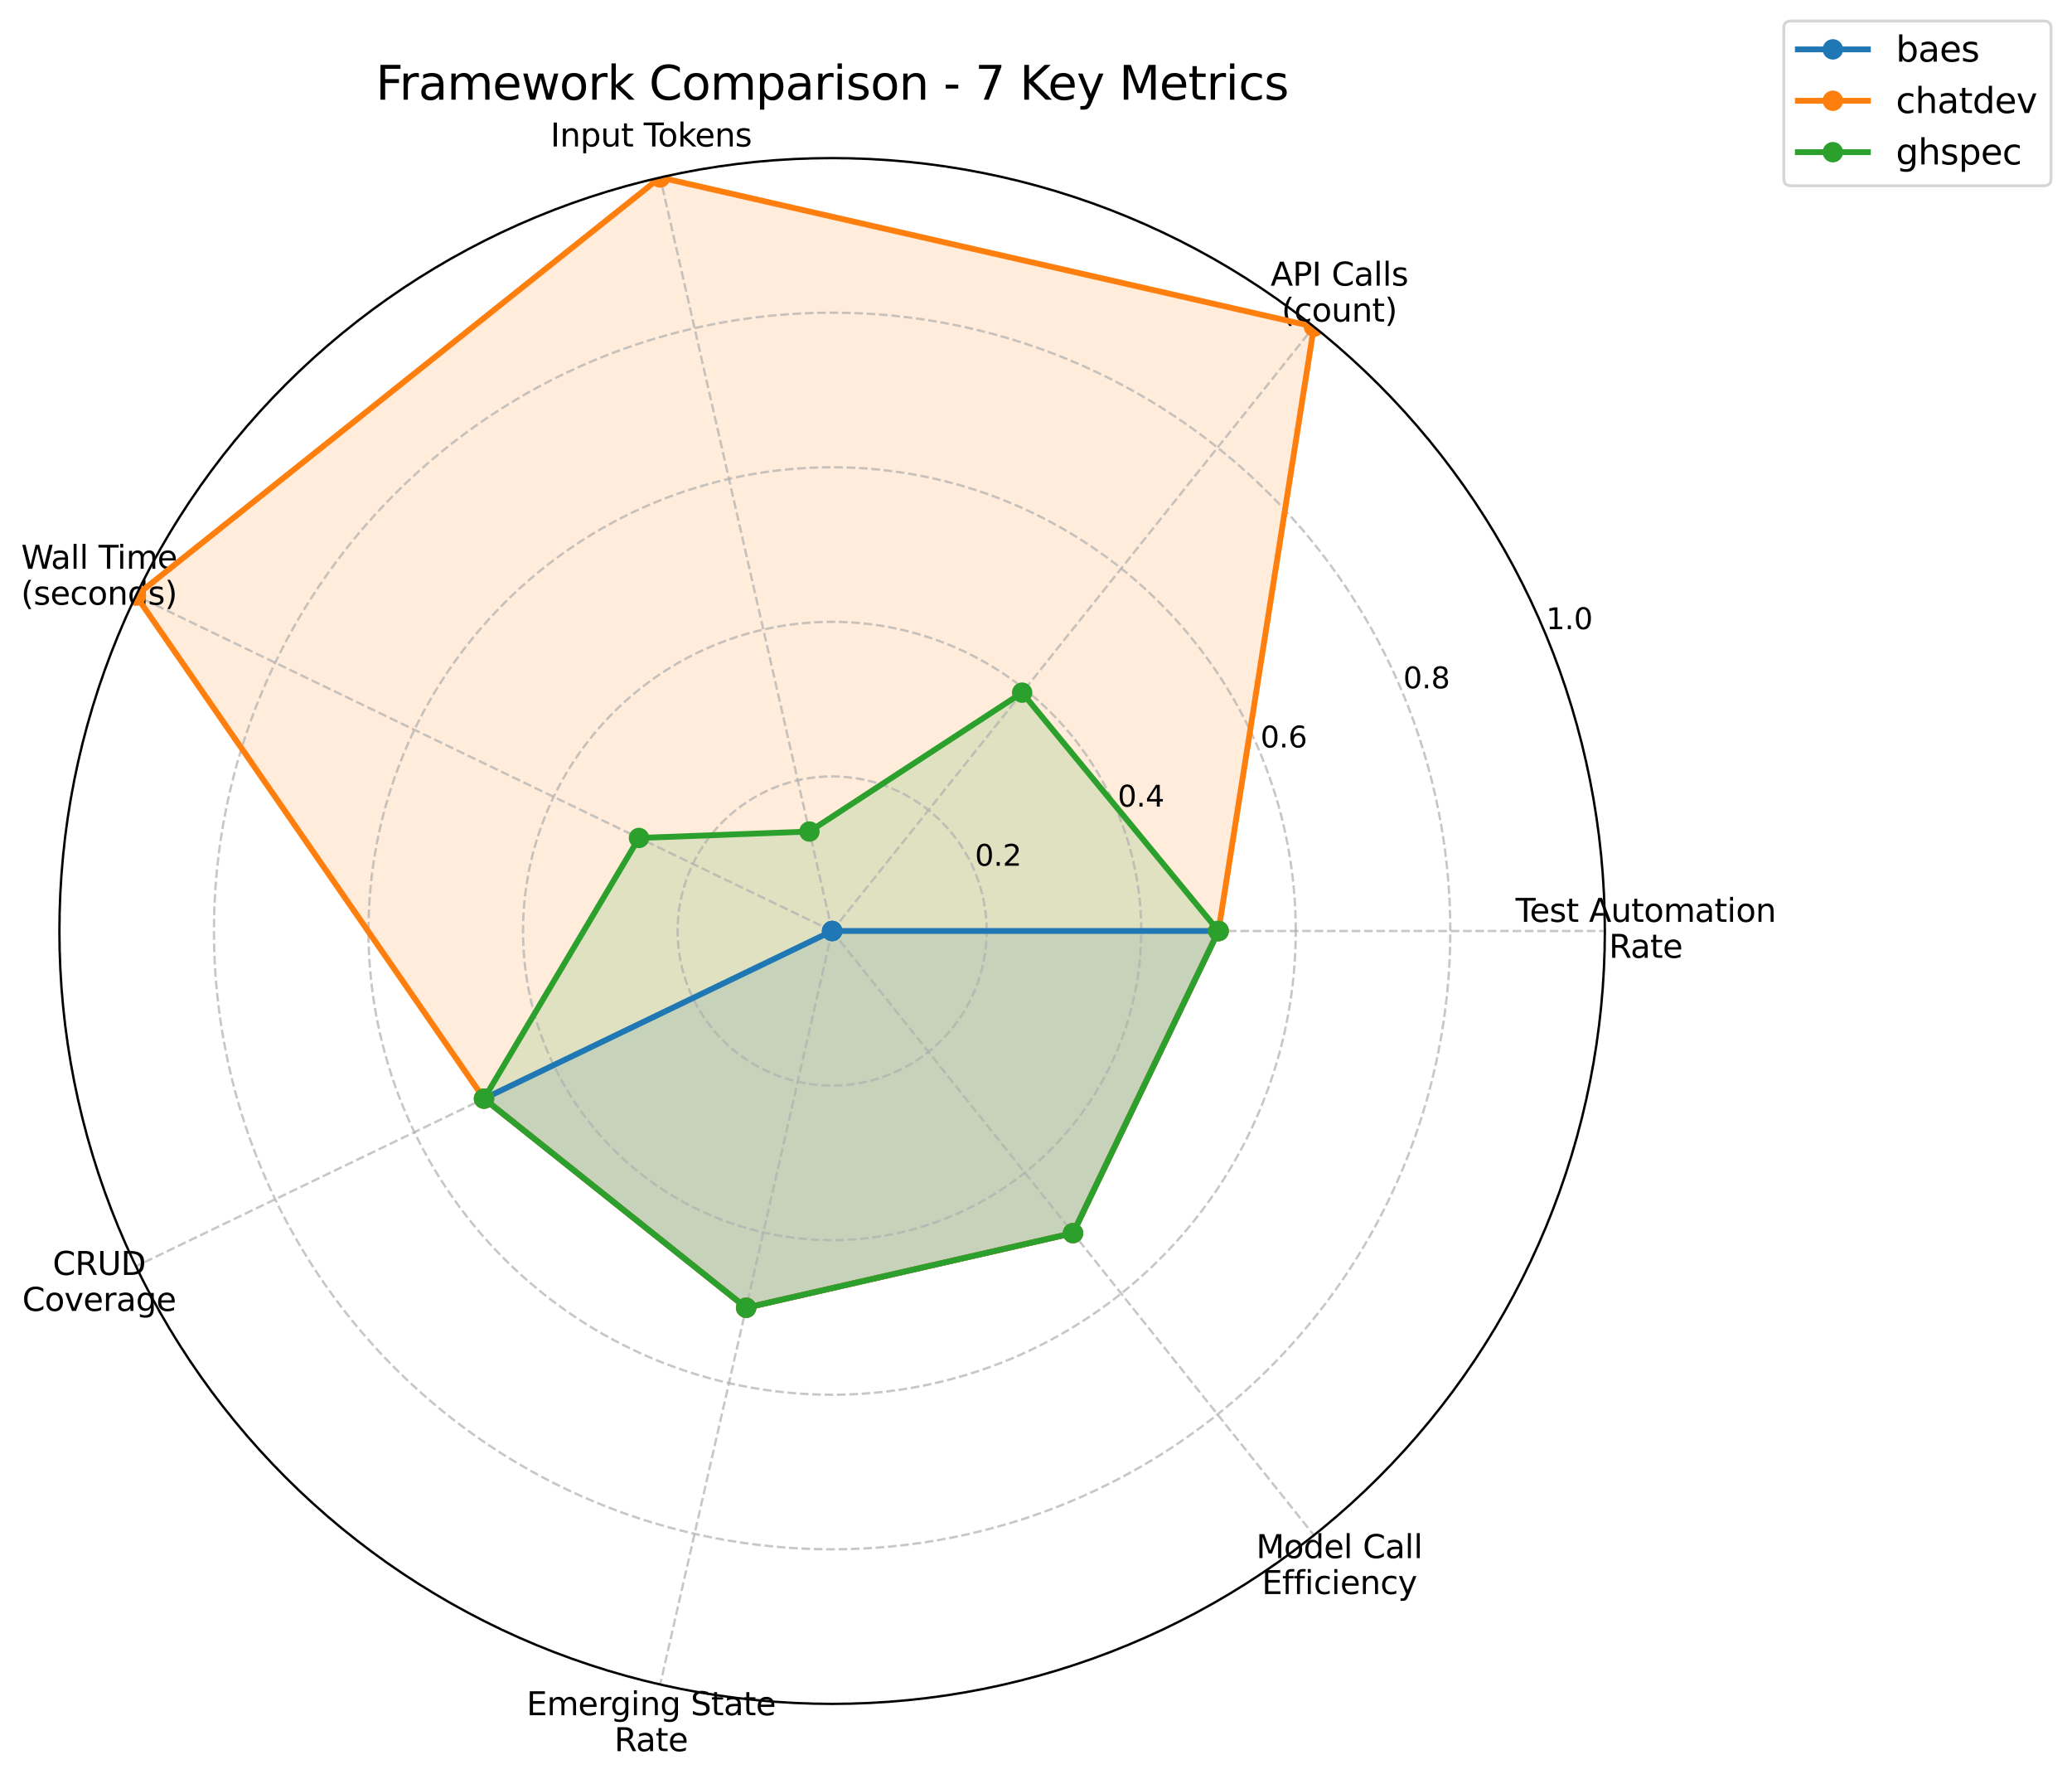 <?xml version="1.0" encoding="utf-8" standalone="no"?>
<!DOCTYPE svg PUBLIC "-//W3C//DTD SVG 1.1//EN"
  "http://www.w3.org/Graphics/SVG/1.1/DTD/svg11.dtd">
<svg xmlns:xlink="http://www.w3.org/1999/xlink" width="710.165pt" height="609.558pt" viewBox="0 0 710.165 609.558" xmlns="http://www.w3.org/2000/svg" version="1.1">
 <defs>
  <style type="text/css">*{stroke-linejoin: round; stroke-linecap: butt}</style>
 </defs>
 <g id="figure_1">
  <g id="patch_1">
   <path d="M 0 609.558 
L 710.165 609.558 
L 710.165 0 
L 0 0 
z
" style="fill: #ffffff"/>
  </g>
  <g id="axes_1">
   <g id="patch_2">
    <path d="M 550.056 319.019 
C 550.056 284.239 543.205 249.798 529.896 217.665 
C 516.586 185.533 497.077 156.335 472.484 131.742 
C 447.891 107.149 418.693 87.64 386.56 74.33 
C 354.428 61.021 319.987 54.17 285.207 54.17 
C 250.428 54.17 215.986 61.021 183.854 74.33 
C 151.722 87.64 122.524 107.149 97.931 131.742 
C 73.338 156.335 53.828 185.533 40.519 217.665 
C 27.209 249.798 20.358 284.239 20.358 319.019 
C 20.358 353.798 27.209 388.24 40.519 420.372 
C 53.828 452.504 73.338 481.702 97.931 506.295 
C 122.524 530.888 151.722 550.398 183.854 563.707 
C 215.986 577.017 250.428 583.868 285.207 583.868 
C 319.987 583.868 354.428 577.017 386.56 563.707 
C 418.693 550.398 447.891 530.888 472.484 506.295 
C 497.077 481.702 516.586 452.504 529.896 420.372 
C 543.205 388.24 550.056 353.798 550.056 319.019 
M 285.207 319.019 
C 285.207 319.019 285.207 319.019 285.207 319.019 
C 285.207 319.019 285.207 319.019 285.207 319.019 
C 285.207 319.019 285.207 319.019 285.207 319.019 
C 285.207 319.019 285.207 319.019 285.207 319.019 
C 285.207 319.019 285.207 319.019 285.207 319.019 
C 285.207 319.019 285.207 319.019 285.207 319.019 
C 285.207 319.019 285.207 319.019 285.207 319.019 
C 285.207 319.019 285.207 319.019 285.207 319.019 
C 285.207 319.019 285.207 319.019 285.207 319.019 
C 285.207 319.019 285.207 319.019 285.207 319.019 
C 285.207 319.019 285.207 319.019 285.207 319.019 
C 285.207 319.019 285.207 319.019 285.207 319.019 
C 285.207 319.019 285.207 319.019 285.207 319.019 
C 285.207 319.019 285.207 319.019 285.207 319.019 
C 285.207 319.019 285.207 319.019 285.207 319.019 
C 285.207 319.019 285.207 319.019 285.207 319.019 
z
" style="fill: #ffffff"/>
   </g>
   <g id="patch_3">
    <path d="M 417.632 319.019 
L 285.207 319.019 
L 285.207 319.019 
L 285.207 319.019 
L 165.897 376.476 
L 255.74 448.123 
L 367.772 422.552 
z
" clip-path="url(#p3a4b813a50)" style="fill: #1f77b4; opacity: 0.15; stroke: #1f77b4; stroke-linejoin: miter"/>
   </g>
   <g id="patch_4">
    <path d="M 417.632 319.019 
L 450.338 111.951 
L 226.273 60.81 
L 46.587 204.105 
L 165.897 376.476 
L 255.74 448.123 
L 367.772 422.552 
z
" clip-path="url(#p3a4b813a50)" style="fill: #ff7f0e; opacity: 0.15; stroke: #ff7f0e; stroke-linejoin: miter"/>
   </g>
   <g id="patch_5">
    <path d="M 417.632 319.019 
L 350.336 237.35 
L 277.429 284.942 
L 219.011 287.14 
L 165.897 376.476 
L 255.74 448.123 
L 367.772 422.552 
z
" clip-path="url(#p3a4b813a50)" style="fill: #2ca02c; opacity: 0.15; stroke: #2ca02c; stroke-linejoin: miter"/>
   </g>
   <g id="matplotlib.axis_1">
    <g id="xtick_1">
     <g id="line2d_1">
      <path d="M 285.207 319.019 
L 550.056 319.019 
" clip-path="url(#p3a4b813a50)" style="fill: none; stroke-dasharray: 2.96,1.28; stroke-dashoffset: 0; stroke: #b0b0b0; stroke-opacity: 0.7; stroke-width: 0.8"/>
     </g>
     <g id="text_1">
      <!-- Test Automation -->
      <g transform="translate(519.446 315.895) scale(0.11 -0.11)">
       <defs>
        <path id="DejaVuSans-54" d="M -19 4666 
L 3928 4666 
L 3928 4134 
L 2272 4134 
L 2272 0 
L 1638 0 
L 1638 4134 
L -19 4134 
L -19 4666 
z
" transform="scale(0.016)"/>
        <path id="DejaVuSans-65" d="M 3597 1894 
L 3597 1613 
L 953 1613 
Q 991 1019 1311 708 
Q 1631 397 2203 397 
Q 2534 397 2845 478 
Q 3156 559 3463 722 
L 3463 178 
Q 3153 47 2828 -22 
Q 2503 -91 2169 -91 
Q 1331 -91 842 396 
Q 353 884 353 1716 
Q 353 2575 817 3079 
Q 1281 3584 2069 3584 
Q 2775 3584 3186 3129 
Q 3597 2675 3597 1894 
z
M 3022 2063 
Q 3016 2534 2758 2815 
Q 2500 3097 2075 3097 
Q 1594 3097 1305 2825 
Q 1016 2553 972 2059 
L 3022 2063 
z
" transform="scale(0.016)"/>
        <path id="DejaVuSans-73" d="M 2834 3397 
L 2834 2853 
Q 2591 2978 2328 3040 
Q 2066 3103 1784 3103 
Q 1356 3103 1142 2972 
Q 928 2841 928 2578 
Q 928 2378 1081 2264 
Q 1234 2150 1697 2047 
L 1894 2003 
Q 2506 1872 2764 1633 
Q 3022 1394 3022 966 
Q 3022 478 2636 193 
Q 2250 -91 1575 -91 
Q 1294 -91 989 -36 
Q 684 19 347 128 
L 347 722 
Q 666 556 975 473 
Q 1284 391 1588 391 
Q 1994 391 2212 530 
Q 2431 669 2431 922 
Q 2431 1156 2273 1281 
Q 2116 1406 1581 1522 
L 1381 1569 
Q 847 1681 609 1914 
Q 372 2147 372 2553 
Q 372 3047 722 3315 
Q 1072 3584 1716 3584 
Q 2034 3584 2315 3537 
Q 2597 3491 2834 3397 
z
" transform="scale(0.016)"/>
        <path id="DejaVuSans-74" d="M 1172 4494 
L 1172 3500 
L 2356 3500 
L 2356 3053 
L 1172 3053 
L 1172 1153 
Q 1172 725 1289 603 
Q 1406 481 1766 481 
L 2356 481 
L 2356 0 
L 1766 0 
Q 1100 0 847 248 
Q 594 497 594 1153 
L 594 3053 
L 172 3053 
L 172 3500 
L 594 3500 
L 594 4494 
L 1172 4494 
z
" transform="scale(0.016)"/>
        <path id="DejaVuSans-20" transform="scale(0.016)"/>
        <path id="DejaVuSans-41" d="M 2188 4044 
L 1331 1722 
L 3047 1722 
L 2188 4044 
z
M 1831 4666 
L 2547 4666 
L 4325 0 
L 3669 0 
L 3244 1197 
L 1141 1197 
L 716 0 
L 50 0 
L 1831 4666 
z
" transform="scale(0.016)"/>
        <path id="DejaVuSans-75" d="M 544 1381 
L 544 3500 
L 1119 3500 
L 1119 1403 
Q 1119 906 1312 657 
Q 1506 409 1894 409 
Q 2359 409 2629 706 
Q 2900 1003 2900 1516 
L 2900 3500 
L 3475 3500 
L 3475 0 
L 2900 0 
L 2900 538 
Q 2691 219 2414 64 
Q 2138 -91 1772 -91 
Q 1169 -91 856 284 
Q 544 659 544 1381 
z
M 1991 3584 
L 1991 3584 
z
" transform="scale(0.016)"/>
        <path id="DejaVuSans-6f" d="M 1959 3097 
Q 1497 3097 1228 2736 
Q 959 2375 959 1747 
Q 959 1119 1226 758 
Q 1494 397 1959 397 
Q 2419 397 2687 759 
Q 2956 1122 2956 1747 
Q 2956 2369 2687 2733 
Q 2419 3097 1959 3097 
z
M 1959 3584 
Q 2709 3584 3137 3096 
Q 3566 2609 3566 1747 
Q 3566 888 3137 398 
Q 2709 -91 1959 -91 
Q 1206 -91 779 398 
Q 353 888 353 1747 
Q 353 2609 779 3096 
Q 1206 3584 1959 3584 
z
" transform="scale(0.016)"/>
        <path id="DejaVuSans-6d" d="M 3328 2828 
Q 3544 3216 3844 3400 
Q 4144 3584 4550 3584 
Q 5097 3584 5394 3201 
Q 5691 2819 5691 2113 
L 5691 0 
L 5113 0 
L 5113 2094 
Q 5113 2597 4934 2840 
Q 4756 3084 4391 3084 
Q 3944 3084 3684 2787 
Q 3425 2491 3425 1978 
L 3425 0 
L 2847 0 
L 2847 2094 
Q 2847 2600 2669 2842 
Q 2491 3084 2119 3084 
Q 1678 3084 1418 2786 
Q 1159 2488 1159 1978 
L 1159 0 
L 581 0 
L 581 3500 
L 1159 3500 
L 1159 2956 
Q 1356 3278 1631 3431 
Q 1906 3584 2284 3584 
Q 2666 3584 2933 3390 
Q 3200 3197 3328 2828 
z
" transform="scale(0.016)"/>
        <path id="DejaVuSans-61" d="M 2194 1759 
Q 1497 1759 1228 1600 
Q 959 1441 959 1056 
Q 959 750 1161 570 
Q 1363 391 1709 391 
Q 2188 391 2477 730 
Q 2766 1069 2766 1631 
L 2766 1759 
L 2194 1759 
z
M 3341 1997 
L 3341 0 
L 2766 0 
L 2766 531 
Q 2569 213 2275 61 
Q 1981 -91 1556 -91 
Q 1019 -91 701 211 
Q 384 513 384 1019 
Q 384 1609 779 1909 
Q 1175 2209 1959 2209 
L 2766 2209 
L 2766 2266 
Q 2766 2663 2505 2880 
Q 2244 3097 1772 3097 
Q 1472 3097 1187 3025 
Q 903 2953 641 2809 
L 641 3341 
Q 956 3463 1253 3523 
Q 1550 3584 1831 3584 
Q 2591 3584 2966 3190 
Q 3341 2797 3341 1997 
z
" transform="scale(0.016)"/>
        <path id="DejaVuSans-69" d="M 603 3500 
L 1178 3500 
L 1178 0 
L 603 0 
L 603 3500 
z
M 603 4863 
L 1178 4863 
L 1178 4134 
L 603 4134 
L 603 4863 
z
" transform="scale(0.016)"/>
        <path id="DejaVuSans-6e" d="M 3513 2113 
L 3513 0 
L 2938 0 
L 2938 2094 
Q 2938 2591 2744 2837 
Q 2550 3084 2163 3084 
Q 1697 3084 1428 2787 
Q 1159 2491 1159 1978 
L 1159 0 
L 581 0 
L 581 3500 
L 1159 3500 
L 1159 2956 
Q 1366 3272 1645 3428 
Q 1925 3584 2291 3584 
Q 2894 3584 3203 3211 
Q 3513 2838 3513 2113 
z
" transform="scale(0.016)"/>
       </defs>
       <use xlink:href="#DejaVuSans-54"/>
       <use xlink:href="#DejaVuSans-65" x="44.084"/>
       <use xlink:href="#DejaVuSans-73" x="105.607"/>
       <use xlink:href="#DejaVuSans-74" x="157.707"/>
       <use xlink:href="#DejaVuSans-20" x="196.916"/>
       <use xlink:href="#DejaVuSans-41" x="228.703"/>
       <use xlink:href="#DejaVuSans-75" x="297.111"/>
       <use xlink:href="#DejaVuSans-74" x="360.49"/>
       <use xlink:href="#DejaVuSans-6f" x="399.699"/>
       <use xlink:href="#DejaVuSans-6d" x="460.881"/>
       <use xlink:href="#DejaVuSans-61" x="558.293"/>
       <use xlink:href="#DejaVuSans-74" x="619.572"/>
       <use xlink:href="#DejaVuSans-69" x="658.781"/>
       <use xlink:href="#DejaVuSans-6f" x="686.564"/>
       <use xlink:href="#DejaVuSans-6e" x="747.746"/>
      </g>
      <!-- Rate -->
      <g transform="translate(551.447 328.213) scale(0.11 -0.11)">
       <defs>
        <path id="DejaVuSans-52" d="M 2841 2188 
Q 3044 2119 3236 1894 
Q 3428 1669 3622 1275 
L 4263 0 
L 3584 0 
L 2988 1197 
Q 2756 1666 2539 1819 
Q 2322 1972 1947 1972 
L 1259 1972 
L 1259 0 
L 628 0 
L 628 4666 
L 2053 4666 
Q 2853 4666 3247 4331 
Q 3641 3997 3641 3322 
Q 3641 2881 3436 2590 
Q 3231 2300 2841 2188 
z
M 1259 4147 
L 1259 2491 
L 2053 2491 
Q 2509 2491 2742 2702 
Q 2975 2913 2975 3322 
Q 2975 3731 2742 3939 
Q 2509 4147 2053 4147 
L 1259 4147 
z
" transform="scale(0.016)"/>
       </defs>
       <use xlink:href="#DejaVuSans-52"/>
       <use xlink:href="#DejaVuSans-61" x="67.232"/>
       <use xlink:href="#DejaVuSans-74" x="128.512"/>
       <use xlink:href="#DejaVuSans-65" x="167.721"/>
      </g>
     </g>
    </g>
    <g id="xtick_2">
     <g id="line2d_2">
      <path d="M 285.207 319.019 
L 450.338 111.951 
" clip-path="url(#p3a4b813a50)" style="fill: none; stroke-dasharray: 2.96,1.28; stroke-dashoffset: 0; stroke: #b0b0b0; stroke-opacity: 0.7; stroke-width: 0.8"/>
     </g>
     <g id="text_2">
      <!-- API Calls -->
      <g transform="translate(435.485 97.882) scale(0.11 -0.11)">
       <defs>
        <path id="DejaVuSans-50" d="M 1259 4147 
L 1259 2394 
L 2053 2394 
Q 2494 2394 2734 2622 
Q 2975 2850 2975 3272 
Q 2975 3691 2734 3919 
Q 2494 4147 2053 4147 
L 1259 4147 
z
M 628 4666 
L 2053 4666 
Q 2838 4666 3239 4311 
Q 3641 3956 3641 3272 
Q 3641 2581 3239 2228 
Q 2838 1875 2053 1875 
L 1259 1875 
L 1259 0 
L 628 0 
L 628 4666 
z
" transform="scale(0.016)"/>
        <path id="DejaVuSans-49" d="M 628 4666 
L 1259 4666 
L 1259 0 
L 628 0 
L 628 4666 
z
" transform="scale(0.016)"/>
        <path id="DejaVuSans-43" d="M 4122 4306 
L 4122 3641 
Q 3803 3938 3442 4084 
Q 3081 4231 2675 4231 
Q 1875 4231 1450 3742 
Q 1025 3253 1025 2328 
Q 1025 1406 1450 917 
Q 1875 428 2675 428 
Q 3081 428 3442 575 
Q 3803 722 4122 1019 
L 4122 359 
Q 3791 134 3420 21 
Q 3050 -91 2638 -91 
Q 1578 -91 968 557 
Q 359 1206 359 2328 
Q 359 3453 968 4101 
Q 1578 4750 2638 4750 
Q 3056 4750 3426 4639 
Q 3797 4528 4122 4306 
z
" transform="scale(0.016)"/>
        <path id="DejaVuSans-6c" d="M 603 4863 
L 1178 4863 
L 1178 0 
L 603 0 
L 603 4863 
z
" transform="scale(0.016)"/>
       </defs>
       <use xlink:href="#DejaVuSans-41"/>
       <use xlink:href="#DejaVuSans-50" x="68.408"/>
       <use xlink:href="#DejaVuSans-49" x="128.711"/>
       <use xlink:href="#DejaVuSans-20" x="158.203"/>
       <use xlink:href="#DejaVuSans-43" x="189.99"/>
       <use xlink:href="#DejaVuSans-61" x="259.814"/>
       <use xlink:href="#DejaVuSans-6c" x="321.094"/>
       <use xlink:href="#DejaVuSans-6c" x="348.877"/>
       <use xlink:href="#DejaVuSans-73" x="376.66"/>
      </g>
      <!-- (count) -->
      <g transform="translate(439.258 110.2) scale(0.11 -0.11)">
       <defs>
        <path id="DejaVuSans-28" d="M 1984 4856 
Q 1566 4138 1362 3434 
Q 1159 2731 1159 2009 
Q 1159 1288 1364 580 
Q 1569 -128 1984 -844 
L 1484 -844 
Q 1016 -109 783 600 
Q 550 1309 550 2009 
Q 550 2706 781 3412 
Q 1013 4119 1484 4856 
L 1984 4856 
z
" transform="scale(0.016)"/>
        <path id="DejaVuSans-63" d="M 3122 3366 
L 3122 2828 
Q 2878 2963 2633 3030 
Q 2388 3097 2138 3097 
Q 1578 3097 1268 2742 
Q 959 2388 959 1747 
Q 959 1106 1268 751 
Q 1578 397 2138 397 
Q 2388 397 2633 464 
Q 2878 531 3122 666 
L 3122 134 
Q 2881 22 2623 -34 
Q 2366 -91 2075 -91 
Q 1284 -91 818 406 
Q 353 903 353 1747 
Q 353 2603 823 3093 
Q 1294 3584 2113 3584 
Q 2378 3584 2631 3529 
Q 2884 3475 3122 3366 
z
" transform="scale(0.016)"/>
        <path id="DejaVuSans-29" d="M 513 4856 
L 1013 4856 
Q 1481 4119 1714 3412 
Q 1947 2706 1947 2009 
Q 1947 1309 1714 600 
Q 1481 -109 1013 -844 
L 513 -844 
Q 928 -128 1133 580 
Q 1338 1288 1338 2009 
Q 1338 2731 1133 3434 
Q 928 4138 513 4856 
z
" transform="scale(0.016)"/>
       </defs>
       <use xlink:href="#DejaVuSans-28"/>
       <use xlink:href="#DejaVuSans-63" x="39.014"/>
       <use xlink:href="#DejaVuSans-6f" x="93.994"/>
       <use xlink:href="#DejaVuSans-75" x="155.176"/>
       <use xlink:href="#DejaVuSans-6e" x="218.555"/>
       <use xlink:href="#DejaVuSans-74" x="281.934"/>
       <use xlink:href="#DejaVuSans-29" x="321.143"/>
      </g>
     </g>
    </g>
    <g id="xtick_3">
     <g id="line2d_3">
      <path d="M 285.207 319.019 
L 226.273 60.81 
" clip-path="url(#p3a4b813a50)" style="fill: none; stroke-dasharray: 2.96,1.28; stroke-dashoffset: 0; stroke: #b0b0b0; stroke-opacity: 0.7; stroke-width: 0.8"/>
     </g>
     <g id="text_3">
      <!-- Input Tokens -->
      <g transform="translate(188.658 50.196) scale(0.11 -0.11)">
       <defs>
        <path id="DejaVuSans-70" d="M 1159 525 
L 1159 -1331 
L 581 -1331 
L 581 3500 
L 1159 3500 
L 1159 2969 
Q 1341 3281 1617 3432 
Q 1894 3584 2278 3584 
Q 2916 3584 3314 3078 
Q 3713 2572 3713 1747 
Q 3713 922 3314 415 
Q 2916 -91 2278 -91 
Q 1894 -91 1617 61 
Q 1341 213 1159 525 
z
M 3116 1747 
Q 3116 2381 2855 2742 
Q 2594 3103 2138 3103 
Q 1681 3103 1420 2742 
Q 1159 2381 1159 1747 
Q 1159 1113 1420 752 
Q 1681 391 2138 391 
Q 2594 391 2855 752 
Q 3116 1113 3116 1747 
z
" transform="scale(0.016)"/>
        <path id="DejaVuSans-6b" d="M 581 4863 
L 1159 4863 
L 1159 1991 
L 2875 3500 
L 3609 3500 
L 1753 1863 
L 3688 0 
L 2938 0 
L 1159 1709 
L 1159 0 
L 581 0 
L 581 4863 
z
" transform="scale(0.016)"/>
       </defs>
       <use xlink:href="#DejaVuSans-49"/>
       <use xlink:href="#DejaVuSans-6e" x="29.492"/>
       <use xlink:href="#DejaVuSans-70" x="92.871"/>
       <use xlink:href="#DejaVuSans-75" x="156.348"/>
       <use xlink:href="#DejaVuSans-74" x="219.727"/>
       <use xlink:href="#DejaVuSans-20" x="258.936"/>
       <use xlink:href="#DejaVuSans-54" x="290.723"/>
       <use xlink:href="#DejaVuSans-6f" x="334.807"/>
       <use xlink:href="#DejaVuSans-6b" x="395.988"/>
       <use xlink:href="#DejaVuSans-65" x="450.273"/>
       <use xlink:href="#DejaVuSans-6e" x="511.797"/>
       <use xlink:href="#DejaVuSans-73" x="575.176"/>
      </g>
     </g>
    </g>
    <g id="xtick_4">
     <g id="line2d_4">
      <path d="M 285.207 319.019 
L 46.587 204.105 
" clip-path="url(#p3a4b813a50)" style="fill: none; stroke-dasharray: 2.96,1.28; stroke-dashoffset: 0; stroke: #b0b0b0; stroke-opacity: 0.7; stroke-width: 0.8"/>
     </g>
     <g id="text_4">
      <!-- Wall Time -->
      <g transform="translate(7.254 194.907) scale(0.11 -0.11)">
       <defs>
        <path id="DejaVuSans-57" d="M 213 4666 
L 850 4666 
L 1831 722 
L 2809 4666 
L 3519 4666 
L 4500 722 
L 5478 4666 
L 6119 4666 
L 4947 0 
L 4153 0 
L 3169 4050 
L 2175 0 
L 1381 0 
L 213 4666 
z
" transform="scale(0.016)"/>
       </defs>
       <use xlink:href="#DejaVuSans-57"/>
       <use xlink:href="#DejaVuSans-61" x="92.502"/>
       <use xlink:href="#DejaVuSans-6c" x="153.781"/>
       <use xlink:href="#DejaVuSans-6c" x="181.564"/>
       <use xlink:href="#DejaVuSans-20" x="209.348"/>
       <use xlink:href="#DejaVuSans-54" x="241.135"/>
       <use xlink:href="#DejaVuSans-69" x="299.094"/>
       <use xlink:href="#DejaVuSans-6d" x="326.877"/>
       <use xlink:href="#DejaVuSans-65" x="424.289"/>
      </g>
      <!-- (seconds) -->
      <g transform="translate(7.2 207.225) scale(0.11 -0.11)">
       <defs>
        <path id="DejaVuSans-64" d="M 2906 2969 
L 2906 4863 
L 3481 4863 
L 3481 0 
L 2906 0 
L 2906 525 
Q 2725 213 2448 61 
Q 2172 -91 1784 -91 
Q 1150 -91 751 415 
Q 353 922 353 1747 
Q 353 2572 751 3078 
Q 1150 3584 1784 3584 
Q 2172 3584 2448 3432 
Q 2725 3281 2906 2969 
z
M 947 1747 
Q 947 1113 1208 752 
Q 1469 391 1925 391 
Q 2381 391 2643 752 
Q 2906 1113 2906 1747 
Q 2906 2381 2643 2742 
Q 2381 3103 1925 3103 
Q 1469 3103 1208 2742 
Q 947 2381 947 1747 
z
" transform="scale(0.016)"/>
       </defs>
       <use xlink:href="#DejaVuSans-28"/>
       <use xlink:href="#DejaVuSans-73" x="39.014"/>
       <use xlink:href="#DejaVuSans-65" x="91.113"/>
       <use xlink:href="#DejaVuSans-63" x="152.637"/>
       <use xlink:href="#DejaVuSans-6f" x="207.617"/>
       <use xlink:href="#DejaVuSans-6e" x="268.799"/>
       <use xlink:href="#DejaVuSans-64" x="332.178"/>
       <use xlink:href="#DejaVuSans-73" x="395.654"/>
       <use xlink:href="#DejaVuSans-29" x="447.754"/>
      </g>
     </g>
    </g>
    <g id="xtick_5">
     <g id="line2d_5">
      <path d="M 285.207 319.019 
L 46.587 433.932 
" clip-path="url(#p3a4b813a50)" style="fill: none; stroke-dasharray: 2.96,1.28; stroke-dashoffset: 0; stroke: #b0b0b0; stroke-opacity: 0.7; stroke-width: 0.8"/>
     </g>
     <g id="text_5">
      <!-- CRUD -->
      <g transform="translate(18.05 436.883) scale(0.11 -0.11)">
       <defs>
        <path id="DejaVuSans-55" d="M 556 4666 
L 1191 4666 
L 1191 1831 
Q 1191 1081 1462 751 
Q 1734 422 2344 422 
Q 2950 422 3222 751 
Q 3494 1081 3494 1831 
L 3494 4666 
L 4128 4666 
L 4128 1753 
Q 4128 841 3676 375 
Q 3225 -91 2344 -91 
Q 1459 -91 1007 375 
Q 556 841 556 1753 
L 556 4666 
z
" transform="scale(0.016)"/>
        <path id="DejaVuSans-44" d="M 1259 4147 
L 1259 519 
L 2022 519 
Q 2988 519 3436 956 
Q 3884 1394 3884 2338 
Q 3884 3275 3436 3711 
Q 2988 4147 2022 4147 
L 1259 4147 
z
M 628 4666 
L 1925 4666 
Q 3281 4666 3915 4102 
Q 4550 3538 4550 2338 
Q 4550 1131 3912 565 
Q 3275 0 1925 0 
L 628 0 
L 628 4666 
z
" transform="scale(0.016)"/>
       </defs>
       <use xlink:href="#DejaVuSans-43"/>
       <use xlink:href="#DejaVuSans-52" x="69.824"/>
       <use xlink:href="#DejaVuSans-55" x="139.307"/>
       <use xlink:href="#DejaVuSans-44" x="212.5"/>
      </g>
      <!-- Coverage -->
      <g transform="translate(7.62 449.201) scale(0.11 -0.11)">
       <defs>
        <path id="DejaVuSans-76" d="M 191 3500 
L 800 3500 
L 1894 563 
L 2988 3500 
L 3597 3500 
L 2284 0 
L 1503 0 
L 191 3500 
z
" transform="scale(0.016)"/>
        <path id="DejaVuSans-72" d="M 2631 2963 
Q 2534 3019 2420 3045 
Q 2306 3072 2169 3072 
Q 1681 3072 1420 2755 
Q 1159 2438 1159 1844 
L 1159 0 
L 581 0 
L 581 3500 
L 1159 3500 
L 1159 2956 
Q 1341 3275 1631 3429 
Q 1922 3584 2338 3584 
Q 2397 3584 2469 3576 
Q 2541 3569 2628 3553 
L 2631 2963 
z
" transform="scale(0.016)"/>
        <path id="DejaVuSans-67" d="M 2906 1791 
Q 2906 2416 2648 2759 
Q 2391 3103 1925 3103 
Q 1463 3103 1205 2759 
Q 947 2416 947 1791 
Q 947 1169 1205 825 
Q 1463 481 1925 481 
Q 2391 481 2648 825 
Q 2906 1169 2906 1791 
z
M 3481 434 
Q 3481 -459 3084 -895 
Q 2688 -1331 1869 -1331 
Q 1566 -1331 1297 -1286 
Q 1028 -1241 775 -1147 
L 775 -588 
Q 1028 -725 1275 -790 
Q 1522 -856 1778 -856 
Q 2344 -856 2625 -561 
Q 2906 -266 2906 331 
L 2906 616 
Q 2728 306 2450 153 
Q 2172 0 1784 0 
Q 1141 0 747 490 
Q 353 981 353 1791 
Q 353 2603 747 3093 
Q 1141 3584 1784 3584 
Q 2172 3584 2450 3431 
Q 2728 3278 2906 2969 
L 2906 3500 
L 3481 3500 
L 3481 434 
z
" transform="scale(0.016)"/>
       </defs>
       <use xlink:href="#DejaVuSans-43"/>
       <use xlink:href="#DejaVuSans-6f" x="69.824"/>
       <use xlink:href="#DejaVuSans-76" x="131.006"/>
       <use xlink:href="#DejaVuSans-65" x="190.186"/>
       <use xlink:href="#DejaVuSans-72" x="251.709"/>
       <use xlink:href="#DejaVuSans-61" x="292.822"/>
       <use xlink:href="#DejaVuSans-67" x="354.102"/>
       <use xlink:href="#DejaVuSans-65" x="417.578"/>
      </g>
     </g>
    </g>
    <g id="xtick_6">
     <g id="line2d_6">
      <path d="M 285.207 319.019 
L 226.273 577.227 
" clip-path="url(#p3a4b813a50)" style="fill: none; stroke-dasharray: 2.96,1.28; stroke-dashoffset: 0; stroke: #b0b0b0; stroke-opacity: 0.7; stroke-width: 0.8"/>
     </g>
     <g id="text_6">
      <!-- Emerging State -->
      <g transform="translate(180.472 587.753) scale(0.11 -0.11)">
       <defs>
        <path id="DejaVuSans-45" d="M 628 4666 
L 3578 4666 
L 3578 4134 
L 1259 4134 
L 1259 2753 
L 3481 2753 
L 3481 2222 
L 1259 2222 
L 1259 531 
L 3634 531 
L 3634 0 
L 628 0 
L 628 4666 
z
" transform="scale(0.016)"/>
        <path id="DejaVuSans-53" d="M 3425 4513 
L 3425 3897 
Q 3066 4069 2747 4153 
Q 2428 4238 2131 4238 
Q 1616 4238 1336 4038 
Q 1056 3838 1056 3469 
Q 1056 3159 1242 3001 
Q 1428 2844 1947 2747 
L 2328 2669 
Q 3034 2534 3370 2195 
Q 3706 1856 3706 1288 
Q 3706 609 3251 259 
Q 2797 -91 1919 -91 
Q 1588 -91 1214 -16 
Q 841 59 441 206 
L 441 856 
Q 825 641 1194 531 
Q 1563 422 1919 422 
Q 2459 422 2753 634 
Q 3047 847 3047 1241 
Q 3047 1584 2836 1778 
Q 2625 1972 2144 2069 
L 1759 2144 
Q 1053 2284 737 2584 
Q 422 2884 422 3419 
Q 422 4038 858 4394 
Q 1294 4750 2059 4750 
Q 2388 4750 2728 4690 
Q 3069 4631 3425 4513 
z
" transform="scale(0.016)"/>
       </defs>
       <use xlink:href="#DejaVuSans-45"/>
       <use xlink:href="#DejaVuSans-6d" x="63.184"/>
       <use xlink:href="#DejaVuSans-65" x="160.596"/>
       <use xlink:href="#DejaVuSans-72" x="222.119"/>
       <use xlink:href="#DejaVuSans-67" x="261.482"/>
       <use xlink:href="#DejaVuSans-69" x="324.959"/>
       <use xlink:href="#DejaVuSans-6e" x="352.742"/>
       <use xlink:href="#DejaVuSans-67" x="416.121"/>
       <use xlink:href="#DejaVuSans-20" x="479.598"/>
       <use xlink:href="#DejaVuSans-53" x="511.385"/>
       <use xlink:href="#DejaVuSans-74" x="574.861"/>
       <use xlink:href="#DejaVuSans-61" x="614.07"/>
       <use xlink:href="#DejaVuSans-74" x="675.35"/>
       <use xlink:href="#DejaVuSans-65" x="714.559"/>
      </g>
      <!-- Rate -->
      <g transform="translate(210.549 600.07) scale(0.11 -0.11)">
       <use xlink:href="#DejaVuSans-52"/>
       <use xlink:href="#DejaVuSans-61" x="67.232"/>
       <use xlink:href="#DejaVuSans-74" x="128.512"/>
       <use xlink:href="#DejaVuSans-65" x="167.721"/>
      </g>
     </g>
    </g>
    <g id="xtick_7">
     <g id="line2d_7">
      <path d="M 285.207 319.019 
L 450.338 526.086 
" clip-path="url(#p3a4b813a50)" style="fill: none; stroke-dasharray: 2.96,1.28; stroke-dashoffset: 0; stroke: #b0b0b0; stroke-opacity: 0.7; stroke-width: 0.8"/>
     </g>
     <g id="text_7">
      <!-- Model Call -->
      <g transform="translate(430.537 533.908) scale(0.11 -0.11)">
       <defs>
        <path id="DejaVuSans-4d" d="M 628 4666 
L 1569 4666 
L 2759 1491 
L 3956 4666 
L 4897 4666 
L 4897 0 
L 4281 0 
L 4281 4097 
L 3078 897 
L 2444 897 
L 1241 4097 
L 1241 0 
L 628 0 
L 628 4666 
z
" transform="scale(0.016)"/>
       </defs>
       <use xlink:href="#DejaVuSans-4d"/>
       <use xlink:href="#DejaVuSans-6f" x="86.279"/>
       <use xlink:href="#DejaVuSans-64" x="147.461"/>
       <use xlink:href="#DejaVuSans-65" x="210.938"/>
       <use xlink:href="#DejaVuSans-6c" x="272.461"/>
       <use xlink:href="#DejaVuSans-20" x="300.244"/>
       <use xlink:href="#DejaVuSans-43" x="332.031"/>
       <use xlink:href="#DejaVuSans-61" x="401.855"/>
       <use xlink:href="#DejaVuSans-6c" x="463.135"/>
       <use xlink:href="#DejaVuSans-6c" x="490.918"/>
      </g>
      <!-- Efficiency -->
      <g transform="translate(432.49 546.226) scale(0.11 -0.11)">
       <defs>
        <path id="DejaVuSans-66" d="M 2375 4863 
L 2375 4384 
L 1825 4384 
Q 1516 4384 1395 4259 
Q 1275 4134 1275 3809 
L 1275 3500 
L 2222 3500 
L 2222 3053 
L 1275 3053 
L 1275 0 
L 697 0 
L 697 3053 
L 147 3053 
L 147 3500 
L 697 3500 
L 697 3744 
Q 697 4328 969 4595 
Q 1241 4863 1831 4863 
L 2375 4863 
z
" transform="scale(0.016)"/>
        <path id="DejaVuSans-79" d="M 2059 -325 
Q 1816 -950 1584 -1140 
Q 1353 -1331 966 -1331 
L 506 -1331 
L 506 -850 
L 844 -850 
Q 1081 -850 1212 -737 
Q 1344 -625 1503 -206 
L 1606 56 
L 191 3500 
L 800 3500 
L 1894 763 
L 2988 3500 
L 3597 3500 
L 2059 -325 
z
" transform="scale(0.016)"/>
       </defs>
       <use xlink:href="#DejaVuSans-45"/>
       <use xlink:href="#DejaVuSans-66" x="63.184"/>
       <use xlink:href="#DejaVuSans-66" x="98.389"/>
       <use xlink:href="#DejaVuSans-69" x="133.594"/>
       <use xlink:href="#DejaVuSans-63" x="161.377"/>
       <use xlink:href="#DejaVuSans-69" x="216.357"/>
       <use xlink:href="#DejaVuSans-65" x="244.141"/>
       <use xlink:href="#DejaVuSans-6e" x="305.664"/>
       <use xlink:href="#DejaVuSans-63" x="369.043"/>
       <use xlink:href="#DejaVuSans-79" x="424.023"/>
      </g>
     </g>
    </g>
   </g>
   <g id="matplotlib.axis_2">
    <g id="ytick_1">
     <g id="line2d_8">
      <path d="M 338.177 319.019 
C 338.177 312.063 336.807 305.175 334.145 298.748 
C 331.483 292.322 327.581 286.482 322.662 281.563 
C 317.744 276.645 311.904 272.743 305.478 270.081 
C 299.051 267.419 292.163 266.049 285.207 266.049 
C 278.251 266.049 271.363 267.419 264.937 270.081 
C 258.51 272.743 252.67 276.645 247.752 281.563 
C 242.833 286.482 238.931 292.322 236.269 298.748 
C 233.608 305.175 232.237 312.063 232.237 319.019 
C 232.237 325.975 233.608 332.863 236.269 339.289 
C 238.931 345.716 242.833 351.555 247.752 356.474 
C 252.67 361.393 258.51 365.295 264.937 367.956 
C 271.363 370.618 278.251 371.989 285.207 371.989 
C 292.163 371.989 299.051 370.618 305.478 367.956 
C 311.904 365.295 317.744 361.393 322.662 356.474 
C 327.581 351.555 331.483 345.716 334.145 339.289 
C 336.807 332.863 338.177 325.975 338.177 319.019 
" clip-path="url(#p3a4b813a50)" style="fill: none; stroke-dasharray: 2.96,1.28; stroke-dashoffset: 0; stroke: #b0b0b0; stroke-opacity: 0.7; stroke-width: 0.8"/>
     </g>
     <g id="text_8">
      <!-- 0.2 -->
      <g transform="translate(334.145 296.668) scale(0.1 -0.1)">
       <defs>
        <path id="DejaVuSans-30" d="M 2034 4250 
Q 1547 4250 1301 3770 
Q 1056 3291 1056 2328 
Q 1056 1369 1301 889 
Q 1547 409 2034 409 
Q 2525 409 2770 889 
Q 3016 1369 3016 2328 
Q 3016 3291 2770 3770 
Q 2525 4250 2034 4250 
z
M 2034 4750 
Q 2819 4750 3233 4129 
Q 3647 3509 3647 2328 
Q 3647 1150 3233 529 
Q 2819 -91 2034 -91 
Q 1250 -91 836 529 
Q 422 1150 422 2328 
Q 422 3509 836 4129 
Q 1250 4750 2034 4750 
z
" transform="scale(0.016)"/>
        <path id="DejaVuSans-2e" d="M 684 794 
L 1344 794 
L 1344 0 
L 684 0 
L 684 794 
z
" transform="scale(0.016)"/>
        <path id="DejaVuSans-32" d="M 1228 531 
L 3431 531 
L 3431 0 
L 469 0 
L 469 531 
Q 828 903 1448 1529 
Q 2069 2156 2228 2338 
Q 2531 2678 2651 2914 
Q 2772 3150 2772 3378 
Q 2772 3750 2511 3984 
Q 2250 4219 1831 4219 
Q 1534 4219 1204 4116 
Q 875 4013 500 3803 
L 500 4441 
Q 881 4594 1212 4672 
Q 1544 4750 1819 4750 
Q 2544 4750 2975 4387 
Q 3406 4025 3406 3419 
Q 3406 3131 3298 2873 
Q 3191 2616 2906 2266 
Q 2828 2175 2409 1742 
Q 1991 1309 1228 531 
z
" transform="scale(0.016)"/>
       </defs>
       <use xlink:href="#DejaVuSans-30"/>
       <use xlink:href="#DejaVuSans-2e" x="63.623"/>
       <use xlink:href="#DejaVuSans-32" x="95.41"/>
      </g>
     </g>
    </g>
    <g id="ytick_2">
     <g id="line2d_9">
      <path d="M 391.147 319.019 
C 391.147 305.107 388.406 291.33 383.083 278.477 
C 377.759 265.625 369.955 253.945 360.118 244.108 
C 350.281 234.271 338.601 226.467 325.748 221.143 
C 312.896 215.819 299.119 213.079 285.207 213.079 
C 271.295 213.079 257.519 215.819 244.666 221.143 
C 231.813 226.467 220.134 234.271 210.297 244.108 
C 200.459 253.945 192.656 265.625 187.332 278.477 
C 182.008 291.33 179.268 305.107 179.268 319.019 
C 179.268 332.931 182.008 346.707 187.332 359.56 
C 192.656 372.413 200.459 384.092 210.297 393.929 
C 220.134 403.766 231.813 411.57 244.666 416.894 
C 257.519 422.218 271.295 424.958 285.207 424.958 
C 299.119 424.958 312.896 422.218 325.748 416.894 
C 338.601 411.57 350.281 403.766 360.118 393.929 
C 369.955 384.092 377.759 372.413 383.083 359.56 
C 388.406 346.707 391.147 332.931 391.147 319.019 
" clip-path="url(#p3a4b813a50)" style="fill: none; stroke-dasharray: 2.96,1.28; stroke-dashoffset: 0; stroke: #b0b0b0; stroke-opacity: 0.7; stroke-width: 0.8"/>
     </g>
     <g id="text_9">
      <!-- 0.4 -->
      <g transform="translate(383.083 276.398) scale(0.1 -0.1)">
       <defs>
        <path id="DejaVuSans-34" d="M 2419 4116 
L 825 1625 
L 2419 1625 
L 2419 4116 
z
M 2253 4666 
L 3047 4666 
L 3047 1625 
L 3713 1625 
L 3713 1100 
L 3047 1100 
L 3047 0 
L 2419 0 
L 2419 1100 
L 313 1100 
L 313 1709 
L 2253 4666 
z
" transform="scale(0.016)"/>
       </defs>
       <use xlink:href="#DejaVuSans-30"/>
       <use xlink:href="#DejaVuSans-2e" x="63.623"/>
       <use xlink:href="#DejaVuSans-34" x="95.41"/>
      </g>
     </g>
    </g>
    <g id="ytick_3">
     <g id="line2d_10">
      <path d="M 444.117 319.019 
C 444.117 298.151 440.006 277.486 432.02 258.207 
C 424.035 238.927 412.329 221.409 397.573 206.653 
C 382.817 191.897 365.298 180.191 346.019 172.206 
C 326.74 164.22 306.075 160.109 285.207 160.109 
C 264.339 160.109 243.675 164.22 224.395 172.206 
C 205.116 180.191 187.597 191.897 172.841 206.653 
C 158.086 221.409 146.38 238.927 138.394 258.207 
C 130.408 277.486 126.298 298.151 126.298 319.019 
C 126.298 339.887 130.408 360.551 138.394 379.831 
C 146.38 399.11 158.086 416.629 172.841 431.385 
C 187.597 446.14 205.116 457.846 224.395 465.832 
C 243.675 473.818 264.339 477.928 285.207 477.928 
C 306.075 477.928 326.74 473.818 346.019 465.832 
C 365.298 457.846 382.817 446.14 397.573 431.385 
C 412.329 416.629 424.035 399.11 432.02 379.831 
C 440.006 360.551 444.117 339.887 444.117 319.019 
" clip-path="url(#p3a4b813a50)" style="fill: none; stroke-dasharray: 2.96,1.28; stroke-dashoffset: 0; stroke: #b0b0b0; stroke-opacity: 0.7; stroke-width: 0.8"/>
     </g>
     <g id="text_10">
      <!-- 0.6 -->
      <g transform="translate(432.02 256.127) scale(0.1 -0.1)">
       <defs>
        <path id="DejaVuSans-36" d="M 2113 2584 
Q 1688 2584 1439 2293 
Q 1191 2003 1191 1497 
Q 1191 994 1439 701 
Q 1688 409 2113 409 
Q 2538 409 2786 701 
Q 3034 994 3034 1497 
Q 3034 2003 2786 2293 
Q 2538 2584 2113 2584 
z
M 3366 4563 
L 3366 3988 
Q 3128 4100 2886 4159 
Q 2644 4219 2406 4219 
Q 1781 4219 1451 3797 
Q 1122 3375 1075 2522 
Q 1259 2794 1537 2939 
Q 1816 3084 2150 3084 
Q 2853 3084 3261 2657 
Q 3669 2231 3669 1497 
Q 3669 778 3244 343 
Q 2819 -91 2113 -91 
Q 1303 -91 875 529 
Q 447 1150 447 2328 
Q 447 3434 972 4092 
Q 1497 4750 2381 4750 
Q 2619 4750 2861 4703 
Q 3103 4656 3366 4563 
z
" transform="scale(0.016)"/>
       </defs>
       <use xlink:href="#DejaVuSans-30"/>
       <use xlink:href="#DejaVuSans-2e" x="63.623"/>
       <use xlink:href="#DejaVuSans-36" x="95.41"/>
      </g>
     </g>
    </g>
    <g id="ytick_4">
     <g id="line2d_11">
      <path d="M 497.086 319.019 
C 497.086 291.195 491.606 263.642 480.958 237.936 
C 470.31 212.23 454.703 188.872 435.028 169.198 
C 415.354 149.523 391.996 133.916 366.29 123.268 
C 340.584 112.62 313.031 107.14 285.207 107.14 
C 257.383 107.14 229.83 112.62 204.125 123.268 
C 178.419 133.916 155.06 149.523 135.386 169.198 
C 115.712 188.872 100.104 212.23 89.456 237.936 
C 78.809 263.642 73.328 291.195 73.328 319.019 
C 73.328 346.842 78.809 374.396 89.456 400.101 
C 100.104 425.807 115.712 449.166 135.386 468.84 
C 155.06 488.514 178.419 504.122 204.125 514.77 
C 229.83 525.417 257.383 530.898 285.207 530.898 
C 313.031 530.898 340.584 525.417 366.29 514.77 
C 391.996 504.122 415.354 488.514 435.028 468.84 
C 454.703 449.166 470.31 425.807 480.958 400.101 
C 491.606 374.396 497.086 346.842 497.086 319.019 
" clip-path="url(#p3a4b813a50)" style="fill: none; stroke-dasharray: 2.96,1.28; stroke-dashoffset: 0; stroke: #b0b0b0; stroke-opacity: 0.7; stroke-width: 0.8"/>
     </g>
     <g id="text_11">
      <!-- 0.8 -->
      <g transform="translate(480.958 235.856) scale(0.1 -0.1)">
       <defs>
        <path id="DejaVuSans-38" d="M 2034 2216 
Q 1584 2216 1326 1975 
Q 1069 1734 1069 1313 
Q 1069 891 1326 650 
Q 1584 409 2034 409 
Q 2484 409 2743 651 
Q 3003 894 3003 1313 
Q 3003 1734 2745 1975 
Q 2488 2216 2034 2216 
z
M 1403 2484 
Q 997 2584 770 2862 
Q 544 3141 544 3541 
Q 544 4100 942 4425 
Q 1341 4750 2034 4750 
Q 2731 4750 3128 4425 
Q 3525 4100 3525 3541 
Q 3525 3141 3298 2862 
Q 3072 2584 2669 2484 
Q 3125 2378 3379 2068 
Q 3634 1759 3634 1313 
Q 3634 634 3220 271 
Q 2806 -91 2034 -91 
Q 1263 -91 848 271 
Q 434 634 434 1313 
Q 434 1759 690 2068 
Q 947 2378 1403 2484 
z
M 1172 3481 
Q 1172 3119 1398 2916 
Q 1625 2713 2034 2713 
Q 2441 2713 2670 2916 
Q 2900 3119 2900 3481 
Q 2900 3844 2670 4047 
Q 2441 4250 2034 4250 
Q 1625 4250 1398 4047 
Q 1172 3844 1172 3481 
z
" transform="scale(0.016)"/>
       </defs>
       <use xlink:href="#DejaVuSans-30"/>
       <use xlink:href="#DejaVuSans-2e" x="63.623"/>
       <use xlink:href="#DejaVuSans-38" x="95.41"/>
      </g>
     </g>
    </g>
    <g id="ytick_5">
     <g id="line2d_12">
      <path d="M 550.056 319.019 
C 550.056 284.239 543.205 249.798 529.896 217.665 
C 516.586 185.533 497.077 156.335 472.484 131.742 
C 447.891 107.149 418.693 87.64 386.56 74.33 
C 354.428 61.021 319.987 54.17 285.207 54.17 
C 250.428 54.17 215.986 61.021 183.854 74.33 
C 151.722 87.64 122.524 107.149 97.931 131.742 
C 73.338 156.335 53.828 185.533 40.519 217.665 
C 27.209 249.798 20.358 284.239 20.358 319.019 
C 20.358 353.798 27.209 388.24 40.519 420.372 
C 53.828 452.504 73.338 481.702 97.931 506.295 
C 122.524 530.888 151.722 550.398 183.854 563.707 
C 215.986 577.017 250.428 583.868 285.207 583.868 
C 319.987 583.868 354.428 577.017 386.56 563.707 
C 418.693 550.398 447.891 530.888 472.484 506.295 
C 497.077 481.702 516.586 452.504 529.896 420.372 
C 543.205 388.24 550.056 353.798 550.056 319.019 
" clip-path="url(#p3a4b813a50)" style="fill: none; stroke-dasharray: 2.96,1.28; stroke-dashoffset: 0; stroke: #b0b0b0; stroke-opacity: 0.7; stroke-width: 0.8"/>
     </g>
     <g id="text_12">
      <!-- 1.0 -->
      <g transform="translate(529.896 215.586) scale(0.1 -0.1)">
       <defs>
        <path id="DejaVuSans-31" d="M 794 531 
L 1825 531 
L 1825 4091 
L 703 3866 
L 703 4441 
L 1819 4666 
L 2450 4666 
L 2450 531 
L 3481 531 
L 3481 0 
L 794 0 
L 794 531 
z
" transform="scale(0.016)"/>
       </defs>
       <use xlink:href="#DejaVuSans-31"/>
       <use xlink:href="#DejaVuSans-2e" x="63.623"/>
       <use xlink:href="#DejaVuSans-30" x="95.41"/>
      </g>
     </g>
    </g>
   </g>
   <g id="line2d_13">
    <path d="M 417.632 319.019 
L 285.207 319.019 
L 285.207 319.019 
L 285.207 319.019 
L 165.897 376.476 
L 255.74 448.123 
L 367.772 422.552 
L 417.632 319.019 
" clip-path="url(#p3a4b813a50)" style="fill: none; stroke: #1f77b4; stroke-width: 2; stroke-linecap: square"/>
    <defs>
     <path id="md1485b8816" d="M 0 3 
C 0.796 3 1.559 2.684 2.121 2.121 
C 2.684 1.559 3 0.796 3 0 
C 3 -0.796 2.684 -1.559 2.121 -2.121 
C 1.559 -2.684 0.796 -3 0 -3 
C -0.796 -3 -1.559 -2.684 -2.121 -2.121 
C -2.684 -1.559 -3 -0.796 -3 0 
C -3 0.796 -2.684 1.559 -2.121 2.121 
C -1.559 2.684 -0.796 3 0 3 
z
" style="stroke: #1f77b4"/>
    </defs>
    <g clip-path="url(#p3a4b813a50)">
     <use xlink:href="#md1485b8816" x="417.632" y="319.019" style="fill: #1f77b4; stroke: #1f77b4"/>
     <use xlink:href="#md1485b8816" x="285.207" y="319.019" style="fill: #1f77b4; stroke: #1f77b4"/>
     <use xlink:href="#md1485b8816" x="285.207" y="319.019" style="fill: #1f77b4; stroke: #1f77b4"/>
     <use xlink:href="#md1485b8816" x="285.207" y="319.019" style="fill: #1f77b4; stroke: #1f77b4"/>
     <use xlink:href="#md1485b8816" x="165.897" y="376.476" style="fill: #1f77b4; stroke: #1f77b4"/>
     <use xlink:href="#md1485b8816" x="255.74" y="448.123" style="fill: #1f77b4; stroke: #1f77b4"/>
     <use xlink:href="#md1485b8816" x="367.772" y="422.552" style="fill: #1f77b4; stroke: #1f77b4"/>
     <use xlink:href="#md1485b8816" x="417.632" y="319.019" style="fill: #1f77b4; stroke: #1f77b4"/>
    </g>
   </g>
   <g id="line2d_14">
    <path d="M 417.632 319.019 
L 450.338 111.951 
L 226.273 60.81 
L 46.587 204.105 
L 165.897 376.476 
L 255.74 448.123 
L 367.772 422.552 
L 417.632 319.019 
" clip-path="url(#p3a4b813a50)" style="fill: none; stroke: #ff7f0e; stroke-width: 2; stroke-linecap: square"/>
    <defs>
     <path id="m3c690d859a" d="M 0 3 
C 0.796 3 1.559 2.684 2.121 2.121 
C 2.684 1.559 3 0.796 3 0 
C 3 -0.796 2.684 -1.559 2.121 -2.121 
C 1.559 -2.684 0.796 -3 0 -3 
C -0.796 -3 -1.559 -2.684 -2.121 -2.121 
C -2.684 -1.559 -3 -0.796 -3 0 
C -3 0.796 -2.684 1.559 -2.121 2.121 
C -1.559 2.684 -0.796 3 0 3 
z
" style="stroke: #ff7f0e"/>
    </defs>
    <g clip-path="url(#p3a4b813a50)">
     <use xlink:href="#m3c690d859a" x="417.632" y="319.019" style="fill: #ff7f0e; stroke: #ff7f0e"/>
     <use xlink:href="#m3c690d859a" x="450.338" y="111.951" style="fill: #ff7f0e; stroke: #ff7f0e"/>
     <use xlink:href="#m3c690d859a" x="226.273" y="60.81" style="fill: #ff7f0e; stroke: #ff7f0e"/>
     <use xlink:href="#m3c690d859a" x="46.587" y="204.105" style="fill: #ff7f0e; stroke: #ff7f0e"/>
     <use xlink:href="#m3c690d859a" x="165.897" y="376.476" style="fill: #ff7f0e; stroke: #ff7f0e"/>
     <use xlink:href="#m3c690d859a" x="255.74" y="448.123" style="fill: #ff7f0e; stroke: #ff7f0e"/>
     <use xlink:href="#m3c690d859a" x="367.772" y="422.552" style="fill: #ff7f0e; stroke: #ff7f0e"/>
     <use xlink:href="#m3c690d859a" x="417.632" y="319.019" style="fill: #ff7f0e; stroke: #ff7f0e"/>
    </g>
   </g>
   <g id="line2d_15">
    <path d="M 417.632 319.019 
L 350.336 237.35 
L 277.429 284.942 
L 219.011 287.14 
L 165.897 376.476 
L 255.74 448.123 
L 367.772 422.552 
L 417.632 319.019 
" clip-path="url(#p3a4b813a50)" style="fill: none; stroke: #2ca02c; stroke-width: 2; stroke-linecap: square"/>
    <defs>
     <path id="m7de11d50fd" d="M 0 3 
C 0.796 3 1.559 2.684 2.121 2.121 
C 2.684 1.559 3 0.796 3 0 
C 3 -0.796 2.684 -1.559 2.121 -2.121 
C 1.559 -2.684 0.796 -3 0 -3 
C -0.796 -3 -1.559 -2.684 -2.121 -2.121 
C -2.684 -1.559 -3 -0.796 -3 0 
C -3 0.796 -2.684 1.559 -2.121 2.121 
C -1.559 2.684 -0.796 3 0 3 
z
" style="stroke: #2ca02c"/>
    </defs>
    <g clip-path="url(#p3a4b813a50)">
     <use xlink:href="#m7de11d50fd" x="417.632" y="319.019" style="fill: #2ca02c; stroke: #2ca02c"/>
     <use xlink:href="#m7de11d50fd" x="350.336" y="237.35" style="fill: #2ca02c; stroke: #2ca02c"/>
     <use xlink:href="#m7de11d50fd" x="277.429" y="284.942" style="fill: #2ca02c; stroke: #2ca02c"/>
     <use xlink:href="#m7de11d50fd" x="219.011" y="287.14" style="fill: #2ca02c; stroke: #2ca02c"/>
     <use xlink:href="#m7de11d50fd" x="165.897" y="376.476" style="fill: #2ca02c; stroke: #2ca02c"/>
     <use xlink:href="#m7de11d50fd" x="255.74" y="448.123" style="fill: #2ca02c; stroke: #2ca02c"/>
     <use xlink:href="#m7de11d50fd" x="367.772" y="422.552" style="fill: #2ca02c; stroke: #2ca02c"/>
     <use xlink:href="#m7de11d50fd" x="417.632" y="319.019" style="fill: #2ca02c; stroke: #2ca02c"/>
    </g>
   </g>
   <g id="patch_6">
    <path d="M 550.056 319.019 
C 550.056 284.239 543.205 249.798 529.896 217.665 
C 516.586 185.533 497.077 156.335 472.484 131.742 
C 447.891 107.149 418.693 87.64 386.56 74.33 
C 354.428 61.021 319.987 54.17 285.207 54.17 
C 250.428 54.17 215.986 61.021 183.854 74.33 
C 151.722 87.64 122.524 107.149 97.931 131.742 
C 73.338 156.335 53.828 185.533 40.519 217.665 
C 27.209 249.798 20.358 284.239 20.358 319.019 
C 20.358 353.798 27.209 388.24 40.519 420.372 
C 53.828 452.504 73.338 481.702 97.931 506.295 
C 122.524 530.888 151.722 550.398 183.854 563.707 
C 215.986 577.017 250.428 583.868 285.207 583.868 
C 319.987 583.868 354.428 577.017 386.56 563.707 
C 418.693 550.398 447.891 530.888 472.484 506.295 
C 497.077 481.702 516.586 452.504 529.896 420.372 
C 543.205 388.24 550.056 353.798 550.056 319.019 
" style="fill: none; stroke: #000000; stroke-width: 0.8; stroke-linejoin: miter; stroke-linecap: square"/>
   </g>
   <g id="text_13">
    <!-- Framework Comparison - 7 Key Metrics -->
    <g transform="translate(128.791 34.17) scale(0.16 -0.16)">
     <defs>
      <path id="DejaVuSans-46" d="M 628 4666 
L 3309 4666 
L 3309 4134 
L 1259 4134 
L 1259 2759 
L 3109 2759 
L 3109 2228 
L 1259 2228 
L 1259 0 
L 628 0 
L 628 4666 
z
" transform="scale(0.016)"/>
      <path id="DejaVuSans-77" d="M 269 3500 
L 844 3500 
L 1563 769 
L 2278 3500 
L 2956 3500 
L 3675 769 
L 4391 3500 
L 4966 3500 
L 4050 0 
L 3372 0 
L 2619 2869 
L 1863 0 
L 1184 0 
L 269 3500 
z
" transform="scale(0.016)"/>
      <path id="DejaVuSans-2d" d="M 313 2009 
L 1997 2009 
L 1997 1497 
L 313 1497 
L 313 2009 
z
" transform="scale(0.016)"/>
      <path id="DejaVuSans-37" d="M 525 4666 
L 3525 4666 
L 3525 4397 
L 1831 0 
L 1172 0 
L 2766 4134 
L 525 4134 
L 525 4666 
z
" transform="scale(0.016)"/>
      <path id="DejaVuSans-4b" d="M 628 4666 
L 1259 4666 
L 1259 2694 
L 3353 4666 
L 4166 4666 
L 1850 2491 
L 4331 0 
L 3500 0 
L 1259 2247 
L 1259 0 
L 628 0 
L 628 4666 
z
" transform="scale(0.016)"/>
     </defs>
     <use xlink:href="#DejaVuSans-46"/>
     <use xlink:href="#DejaVuSans-72" x="50.27"/>
     <use xlink:href="#DejaVuSans-61" x="91.383"/>
     <use xlink:href="#DejaVuSans-6d" x="152.662"/>
     <use xlink:href="#DejaVuSans-65" x="250.074"/>
     <use xlink:href="#DejaVuSans-77" x="311.598"/>
     <use xlink:href="#DejaVuSans-6f" x="393.385"/>
     <use xlink:href="#DejaVuSans-72" x="454.566"/>
     <use xlink:href="#DejaVuSans-6b" x="495.68"/>
     <use xlink:href="#DejaVuSans-20" x="553.59"/>
     <use xlink:href="#DejaVuSans-43" x="585.377"/>
     <use xlink:href="#DejaVuSans-6f" x="655.201"/>
     <use xlink:href="#DejaVuSans-6d" x="716.383"/>
     <use xlink:href="#DejaVuSans-70" x="813.795"/>
     <use xlink:href="#DejaVuSans-61" x="877.271"/>
     <use xlink:href="#DejaVuSans-72" x="938.551"/>
     <use xlink:href="#DejaVuSans-69" x="979.664"/>
     <use xlink:href="#DejaVuSans-73" x="1007.447"/>
     <use xlink:href="#DejaVuSans-6f" x="1059.547"/>
     <use xlink:href="#DejaVuSans-6e" x="1120.729"/>
     <use xlink:href="#DejaVuSans-20" x="1184.107"/>
     <use xlink:href="#DejaVuSans-2d" x="1215.895"/>
     <use xlink:href="#DejaVuSans-20" x="1251.979"/>
     <use xlink:href="#DejaVuSans-37" x="1283.766"/>
     <use xlink:href="#DejaVuSans-20" x="1347.389"/>
     <use xlink:href="#DejaVuSans-4b" x="1379.176"/>
     <use xlink:href="#DejaVuSans-65" x="1439.752"/>
     <use xlink:href="#DejaVuSans-79" x="1501.275"/>
     <use xlink:href="#DejaVuSans-20" x="1560.455"/>
     <use xlink:href="#DejaVuSans-4d" x="1592.242"/>
     <use xlink:href="#DejaVuSans-65" x="1678.521"/>
     <use xlink:href="#DejaVuSans-74" x="1740.045"/>
     <use xlink:href="#DejaVuSans-72" x="1779.254"/>
     <use xlink:href="#DejaVuSans-69" x="1820.367"/>
     <use xlink:href="#DejaVuSans-63" x="1848.15"/>
     <use xlink:href="#DejaVuSans-73" x="1903.131"/>
    </g>
   </g>
   <g id="legend_1">
    <g id="patch_7">
     <path d="M 613.8 63.641 
L 700.565 63.641 
Q 702.965 63.641 702.965 61.241 
L 702.965 9.6 
Q 702.965 7.2 700.565 7.2 
L 613.8 7.2 
Q 611.4 7.2 611.4 9.6 
L 611.4 61.241 
Q 611.4 63.641 613.8 63.641 
z
" style="fill: #ffffff; opacity: 0.8; stroke: #cccccc; stroke-linejoin: miter"/>
    </g>
    <g id="line2d_16">
     <path d="M 616.2 16.918 
L 628.2 16.918 
L 640.2 16.918 
" style="fill: none; stroke: #1f77b4; stroke-width: 2; stroke-linecap: square"/>
     <g>
      <use xlink:href="#md1485b8816" x="628.2" y="16.918" style="fill: #1f77b4; stroke: #1f77b4"/>
     </g>
    </g>
    <g id="text_14">
     <!-- baes -->
     <g transform="translate(649.8 21.118) scale(0.12 -0.12)">
      <defs>
       <path id="DejaVuSans-62" d="M 3116 1747 
Q 3116 2381 2855 2742 
Q 2594 3103 2138 3103 
Q 1681 3103 1420 2742 
Q 1159 2381 1159 1747 
Q 1159 1113 1420 752 
Q 1681 391 2138 391 
Q 2594 391 2855 752 
Q 3116 1113 3116 1747 
z
M 1159 2969 
Q 1341 3281 1617 3432 
Q 1894 3584 2278 3584 
Q 2916 3584 3314 3078 
Q 3713 2572 3713 1747 
Q 3713 922 3314 415 
Q 2916 -91 2278 -91 
Q 1894 -91 1617 61 
Q 1341 213 1159 525 
L 1159 0 
L 581 0 
L 581 4863 
L 1159 4863 
L 1159 2969 
z
" transform="scale(0.016)"/>
      </defs>
      <use xlink:href="#DejaVuSans-62"/>
      <use xlink:href="#DejaVuSans-61" x="63.477"/>
      <use xlink:href="#DejaVuSans-65" x="124.756"/>
      <use xlink:href="#DejaVuSans-73" x="186.279"/>
     </g>
    </g>
    <g id="line2d_17">
     <path d="M 616.2 34.532 
L 628.2 34.532 
L 640.2 34.532 
" style="fill: none; stroke: #ff7f0e; stroke-width: 2; stroke-linecap: square"/>
     <g>
      <use xlink:href="#m3c690d859a" x="628.2" y="34.532" style="fill: #ff7f0e; stroke: #ff7f0e"/>
     </g>
    </g>
    <g id="text_15">
     <!-- chatdev -->
     <g transform="translate(649.8 38.732) scale(0.12 -0.12)">
      <defs>
       <path id="DejaVuSans-68" d="M 3513 2113 
L 3513 0 
L 2938 0 
L 2938 2094 
Q 2938 2591 2744 2837 
Q 2550 3084 2163 3084 
Q 1697 3084 1428 2787 
Q 1159 2491 1159 1978 
L 1159 0 
L 581 0 
L 581 4863 
L 1159 4863 
L 1159 2956 
Q 1366 3272 1645 3428 
Q 1925 3584 2291 3584 
Q 2894 3584 3203 3211 
Q 3513 2838 3513 2113 
z
" transform="scale(0.016)"/>
      </defs>
      <use xlink:href="#DejaVuSans-63"/>
      <use xlink:href="#DejaVuSans-68" x="54.98"/>
      <use xlink:href="#DejaVuSans-61" x="118.359"/>
      <use xlink:href="#DejaVuSans-74" x="179.639"/>
      <use xlink:href="#DejaVuSans-64" x="218.848"/>
      <use xlink:href="#DejaVuSans-65" x="282.324"/>
      <use xlink:href="#DejaVuSans-76" x="343.848"/>
     </g>
    </g>
    <g id="line2d_18">
     <path d="M 616.2 52.146 
L 628.2 52.146 
L 640.2 52.146 
" style="fill: none; stroke: #2ca02c; stroke-width: 2; stroke-linecap: square"/>
     <g>
      <use xlink:href="#m7de11d50fd" x="628.2" y="52.146" style="fill: #2ca02c; stroke: #2ca02c"/>
     </g>
    </g>
    <g id="text_16">
     <!-- ghspec -->
     <g transform="translate(649.8 56.346) scale(0.12 -0.12)">
      <use xlink:href="#DejaVuSans-67"/>
      <use xlink:href="#DejaVuSans-68" x="63.477"/>
      <use xlink:href="#DejaVuSans-73" x="126.855"/>
      <use xlink:href="#DejaVuSans-70" x="178.955"/>
      <use xlink:href="#DejaVuSans-65" x="242.432"/>
      <use xlink:href="#DejaVuSans-63" x="303.955"/>
     </g>
    </g>
   </g>
  </g>
 </g>
 <defs>
  <clipPath id="p3a4b813a50">
   <path d="M 550.056 319.019 
C 550.056 284.239 543.205 249.798 529.896 217.665 
C 516.586 185.533 497.077 156.335 472.484 131.742 
C 447.891 107.149 418.693 87.64 386.56 74.33 
C 354.428 61.021 319.987 54.17 285.207 54.17 
C 250.428 54.17 215.986 61.021 183.854 74.33 
C 151.722 87.64 122.524 107.149 97.931 131.742 
C 73.338 156.335 53.828 185.533 40.519 217.665 
C 27.209 249.798 20.358 284.239 20.358 319.019 
C 20.358 353.798 27.209 388.24 40.519 420.372 
C 53.828 452.504 73.338 481.702 97.931 506.295 
C 122.524 530.888 151.722 550.398 183.854 563.707 
C 215.986 577.017 250.428 583.868 285.207 583.868 
C 319.987 583.868 354.428 577.017 386.56 563.707 
C 418.693 550.398 447.891 530.888 472.484 506.295 
C 497.077 481.702 516.586 452.504 529.896 420.372 
C 543.205 388.24 550.056 353.798 550.056 319.019 
M 285.207 319.019 
C 285.207 319.019 285.207 319.019 285.207 319.019 
C 285.207 319.019 285.207 319.019 285.207 319.019 
C 285.207 319.019 285.207 319.019 285.207 319.019 
C 285.207 319.019 285.207 319.019 285.207 319.019 
C 285.207 319.019 285.207 319.019 285.207 319.019 
C 285.207 319.019 285.207 319.019 285.207 319.019 
C 285.207 319.019 285.207 319.019 285.207 319.019 
C 285.207 319.019 285.207 319.019 285.207 319.019 
C 285.207 319.019 285.207 319.019 285.207 319.019 
C 285.207 319.019 285.207 319.019 285.207 319.019 
C 285.207 319.019 285.207 319.019 285.207 319.019 
C 285.207 319.019 285.207 319.019 285.207 319.019 
C 285.207 319.019 285.207 319.019 285.207 319.019 
C 285.207 319.019 285.207 319.019 285.207 319.019 
C 285.207 319.019 285.207 319.019 285.207 319.019 
C 285.207 319.019 285.207 319.019 285.207 319.019 
z
"/>
  </clipPath>
 </defs>
</svg>
